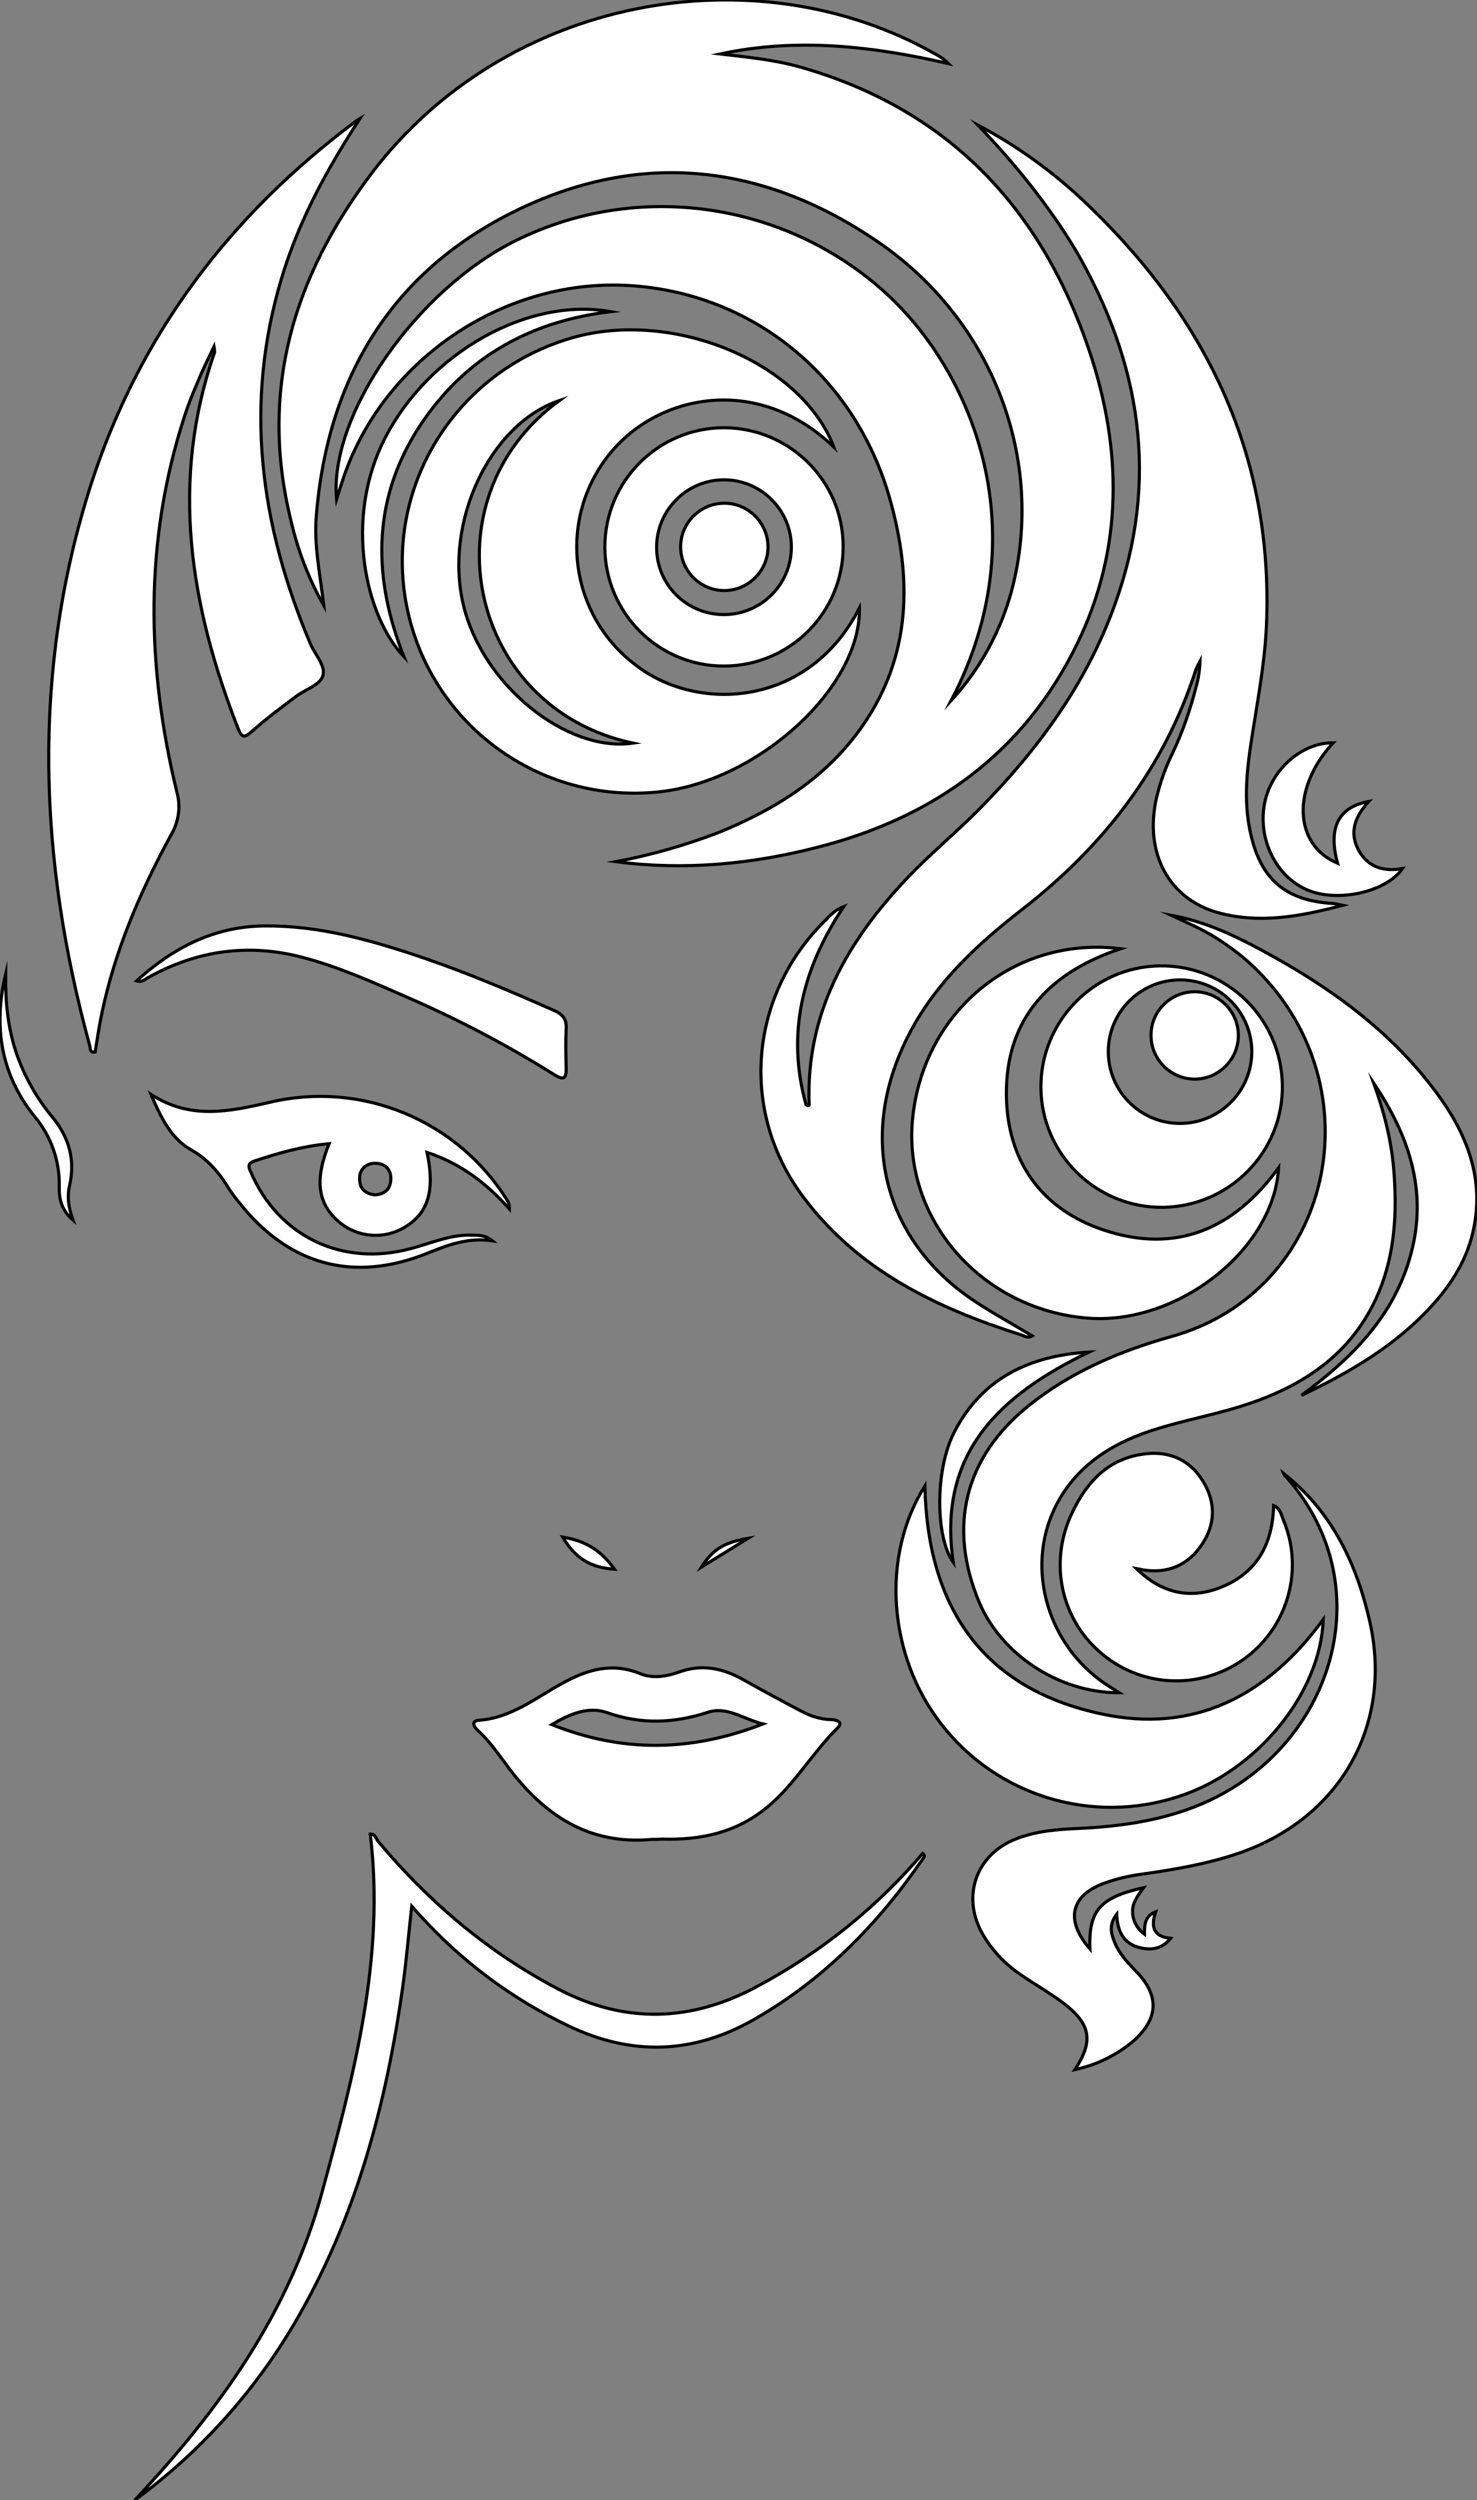 <?xml version="1.0" encoding="utf-8"?>
<!-- Generator: Adobe Illustrator 24.1.0, SVG Export Plug-In . SVG Version: 6.00 Build 0)  -->
<svg version="1.1" id="图层_1" xmlns="http://www.w3.org/2000/svg" xmlns:xlink="http://www.w3.org/1999/xlink" x="0px" y="0px"
	 viewBox="0 0 473.5 801.4" style="enable-background:new 0 0 473.5 801.4;" xml:space="preserve">
<rect x="0" y="0" width="473.5" height="801.4" fill="#808080" stroke="none"/>
<style type="text/css">
	.st0{fill:#FFFFFF;stroke:#000000;stroke-miterlimit:10;}
</style>
<path id="X990000M2Color5_6_" class="st0" d="M197.5,276.2c11.1-2.1,22-5.2,32.5-9.2c18.6-7.5,35.1-17.8,46.7-34.6
	c15.5-22.5,15.7-47.1,8.6-72.4c-11.1-39.4-44.1-66.3-84.1-68.5c-40.5-2.2-79.3,24.6-91.6,63.2c-0.5,1.6-1,3.1-1.7,5.3
	c-2.5-26.9,25.7-67.2,57.5-82.9c39-19.3,86.2-12.4,118.3,16.6c28.6,25.9,49.2,77.6,21.2,130.9c9.3-10.1,16-22.4,19.5-35.6
	c10.8-41.4-5.9-86-42.7-111.3c-36.5-25.1-75.9-29.8-116-10.3s-60.7,53.6-64.3,97.9c-0.8,9.7,1.3,19.2,2.4,28.8
	c-4.8-8.5-8.3-17.6-10.5-27.1C83,125.4,93.9,88.9,119.1,55.6C161.9-0.9,241.7-15.7,300,17.4c1.5,0.8,2.9,1.8,4.1,3
	c-24.3-5.6-48.6-8.4-73.2-3.1c8.5,1,17,1.8,25.3,4.1c47.6,13.4,77.6,45.2,93,91c10.6,31.5,11,63.4-3.9,94
	c-17,34.9-45.9,55.6-82.9,65.1C241.2,277,219.5,279.1,197.5,276.2z"/>
<path id="X990000M2Color5_5_" class="st0" d="M313.5,40.1c11.7,6.2,22.6,13.9,32.4,22.9c39.9,37.1,62.5,82,60.1,137.6
	c-0.6,13-3.2,25.8-5.1,38.6c-1.4,9.4-2.1,18.9,0.1,28.3c3.3,14.5,11.3,21.2,26.2,22.1c0.6,0,1.2,0.2,3.2,0.6
	c-14,3.7-26.7,5.9-39.7,2.4c-15.9-4.3-23.9-19-20-36.6c1.2-5.2,3-10.2,5.4-15c3.1-6.6,5.5-13.6,7.3-20.7c0.8-2.7,1.2-5.5,1.3-8.4
	c-0.5,0.9-0.9,1.8-1.3,2.7c-10.2,31.7-29.7,56.7-55.7,76.9c-15.7,12.2-29.9,25.6-38.2,44c-14.4,31.6-5,63.8,24.2,82.4
	c5.6,3.6,11.4,6.8,17.2,10.3c-1.5,0.9-2.5,0-3.5-0.3c-27.1-8.6-52.2-20.6-69.8-44.1c-20.7-27.5-17.5-64.8,7.1-88.9
	c1.5-1.5,2.9-3.2,5.8-4.3c-13.4,20-18.4,40.9-12.1,63.5c0.8,0.5,1,0.4,1-0.1c-1.1-29.2,12.2-52.3,31.5-72.6
	c7.1-7.5,15.1-14.1,22.4-21.4c19.1-19.2,35-40.7,44.2-66.5c14.3-39.8,8.2-77.3-12.6-113.2C336.1,65.7,325.4,52.5,313.5,40.1z"/>
<path id="X990000M2Color5_4_" class="st0" d="M115.4,38c-10.5,16.1-19.6,32.7-25.1,51.1c-12.2,40.4-6.9,79.3,9.3,117.5
	c1.5,3.4,5.1,7.1,3.8,10.3c-1.1,2.8-5.7,4.2-8.6,6.4c-4.8,3.6-9.6,7.2-14.1,11.2c-2.2,1.9-3.1,2.2-4.3-0.8
	c-15.5-39.5-22-79.5-7.6-120.8c0-0.6-0.1-1.2-0.2-1.8c-2.1,4.4-3.8,7.8-5.2,11.3c-1.6,3.7-3.1,7.4-4.3,11.2
	c-12.9,39.8-12.2,80-2.4,120.3c1.3,4.6,0.6,9.5-1.8,13.6c-10.8,19.8-19.5,40.5-23.3,62.9c-0.4,2.3-0.7,4.5-1.1,6.8
	c-1.8,0.3-1.5-1.1-1.7-1.9c-16.4-59.9-18.8-119.9,0.3-179.8C44.6,107.4,73.6,69.1,113.9,39C114.3,38.7,114.9,38.3,115.4,38z"/>
<path id="X930000M2Gra8Co5_5_" class="st0" d="M267.3,143.3c-24.9-24-57.7-16.7-72.8,3.4c-15.8,20.9-11.7,50.6,9.2,66.4
	c0.5,0.4,1.1,0.8,1.6,1.2c20.2,14.2,54.4,11.6,70.2-19.4c0.6,25.3-32.2,55.4-64,58.9c-38.4,4.2-73.6-21.6-81.1-59.4
	c-7.6-38.1,15.6-75.5,53.3-86.2C215.9,99.1,257,116.1,267.3,143.3z M179.3,128.4c-22.4,7.6-37.1,39.2-30.7,65.7
	c6.1,25.4,33,47.2,54.3,44.1C150,227,136,160,179.3,128.4z"/>
<path id="X930000M2Gra8Co5_4_" class="st0" d="M375.5,293.4c10.5,1.9,20,6.3,29.2,11.3c21.5,11.6,41,25.6,55.7,45.4
	c9.9,13.3,15.7,27.9,11.8,44.8c-2.3,10.2-8.1,18.5-15.3,25.9c-11.3,11.6-25.1,19.5-39.7,26.5c16-11.8,29.8-25.4,35.1-45.3
	c5.5-20.3-0.7-38.1-11.9-54.8c3.2,8.9,5.6,18,6.4,27.5c1.1,13.6,0.5,27-4.9,39.8c-8.4,19.8-24.7,30.3-44.5,36.4
	c-8.7,2.7-17.8,4.4-26.5,7.1c-13,4-24.5,10.6-31.5,23c-11.2,19.8-4.4,45.9,15.3,59c1.2,0.8,2.4,1.5,4.1,2.6
	c-20.1,0-38-12.9-44.8-28.8c-10.3-24.4-4.8-46.8,16-63.4c13.5-10.8,29.2-17.4,45.6-22C427.4,413.9,441.3,349,403,311
	c-3.9-3.9-8.3-7.3-12.9-10.2C385.4,297.8,380.4,295.7,375.5,293.4z"/>
<path id="X990000M2Color5_3_" class="st0" d="M411.5,472.3c15.6,12.3,23.5,29.1,27.7,47.8c7.3,33.1-9.7,62.6-41.7,73.8
	c-10.1,3.5-20.6,5.3-31.1,6.8c-4,0.5-7.9,1.4-11.7,2.7c-11.5,3.9-13.4,12-5.3,21.3c-0.4-12.2,3.1-16.5,17.2-19.6
	c-1.9,2.6-3.6,4.8-3.5,7.7c0,2.9,1.5,5.5,3.8,7.2c0-3.2,0.1-5.8,3.6-7.2c-1.6,4.6-0.9,8,4.8,8.5c-2.8,3.5-6.3,3.9-9.9,3
	c-5-1.2-7.2-5-7.4-10.7c-2.6,3.4-1.8,6.2-0.7,8.9c1.5,3.8,4.3,6.7,7.1,9.6c7.3,7.6,7,14.9-0.9,22c-5.4,4.6-11.9,7.8-18.9,9.3
	c6-9.1,5.2-14.6-3.8-21.4c-4.4-3.3-9.2-6-13.7-9.1c-5.1-3.5-9.4-8.1-12.4-13.5c-6.4-11.9-1.6-25,10.9-29.9
	c6.5-2.6,13.3-3.1,20.1-3.4c17.1-0.8,33.9-3.6,48.8-12.6c34.7-20.8,46.8-67.4,17.9-100C411.9,473.1,411.7,472.8,411.5,472.3z"/>
<path id="X930000M2Gra8Co5_3_" class="st0" d="M409.9,374.3c-1.5,26.4-32.6,50.6-61.4,48.2c-34-2.8-59.3-31.9-55.9-64.3
	c3.6-34.3,32.9-58.3,66.7-54.1c-24.2,8-37.8,23.9-36.6,49.3c1,19.9,11.9,34.4,30.9,40.8C377,402.1,395.6,394,409.9,374.3z"/>
<path id="X990000M2Color5_2_" class="st0" d="M424.2,519.1c-0.8,23.7-21.3,48.6-46.2,56.7c-27.7,9.2-58.3,0-76.2-23.1
	c-17.1-21.9-19.5-53.8-5.3-76.4c0.8,38.8,18.5,65,56.7,73.1C382.6,555.7,406.2,543.8,424.2,519.1z"/>
<path id="XFF9900M2Gra3C03" class="st0" d="M209,589.6c-20.5,1.9-34.9-8-46.5-23.7c-2.9-3.9-5.6-7.8-9.2-11.1
	c-1.3-1.2-2.6-3.2,0.4-3.4c10.3-0.8,18.1-7.2,26.5-11.8c8.2-4.5,16-6.8,25.1-3.1c3.9,1.6,8.3,0.9,12.3-0.5c7.3-2.7,14-1.3,20.5,2.3
	c6.2,3.5,12.5,6.9,18.8,10.2c2.9,1.6,6.1,2.6,9.5,2.7c1.4,0,4.3,0.6,2,2.8c-7.9,7.8-13.5,17.7-22,24.9c-10,8.5-21.6,11-34.3,10.6
	C211,589.6,210,589.6,209,589.6z M244.6,552.6c-6.5-1.6-11.6-5.8-17.8-3.7c-10.8,3.5-21.2,3.9-32.1,0.1c-6.2-2.2-12.2,0.5-17.8,3.8
	C199.4,561.8,221.4,561.6,244.6,552.6L244.6,552.6z"/>
<path id="XFF949DM2Gra6OT37" class="st0" d="M43.2,801.4c27-28.8,49.6-60.1,60.1-98.9c10.2-37.5,20.2-75,15.4-114.6
	c1.5-0.2,1.8,1.4,2.5,2.3c16.3,19.5,35.4,35.7,58,47.5c21.3,11.1,42.5,10.4,63.6-1c20.2-10.8,38.2-25.2,53-42.6c1,0.8,0.3,1.4,0,1.8
	c-14.4,21-31.9,38.8-54.2,51.5c-19.5,11.1-39.3,11.6-59.3,2c-18.1-8.6-34.3-20.7-47.8-35.6L132,611c-1,8.9-1.7,17.1-2.8,25.2
	c-5.3,38.2-15.1,75.1-34.9,108.7C81.3,767,63.9,786.2,43.2,801.4z"/>
<path id="XCC0000M1Gra7Co6_3_" class="st0" d="M364.3,502.8c7.9,7.8,17.1,10,27.1,6c11.5-4.6,16.6-13.8,16.9-26.2
	c2.1,0.9,2.4,2.8,3,4.3c8.1,18.9-0.7,40.8-19.6,48.9c-12.7,5.4-27.4,3.4-38.1-5.4c-13.5-11-17.6-29.6-9.8-45.7
	c4.8-10,11.8-17.4,23.5-18.7c8-0.9,14.5,2.2,18.6,9.2c3.9,6.6,3.7,13.5-0.6,19.9c-4.5,6.7-11,9.4-19,8.1
	C365.6,503,364.9,502.9,364.3,502.8z"/>
<path id="XCC0000M1Gra7Co6_2_" class="st0" d="M270.3,175.2c0,21.1-17,38.2-38.1,38.3s-38.2-17-38.3-38.1c0-21.1,17-38.2,38.1-38.3
	c0,0,0,0,0.1,0C253.2,137.2,270.3,154.2,270.3,175.2z M232.1,197c11.9,0,21.6-9.7,21.6-21.6c0-11.9-9.7-21.6-21.6-21.6
	s-21.6,9.7-21.6,21.6c0,0,0,0,0,0.1C210.5,187.4,220.1,197,232.1,197L232.1,197z"/>
<path id="X930000M2Gra8Co5_2_" class="st0" d="M373,387c-21.4,0.3-39-16.8-39.3-38.1s16.8-39,38.1-39.3
	c21.4-0.3,38.9,16.7,39.3,38.1C411.5,369,394.4,386.6,373,387C373,387,373,387,373,387z M401.3,337.3c0.1-12.7-10.1-23.1-22.8-23.2
	c-12.7-0.1-23.1,10.1-23.2,22.8c-0.1,12.7,10.1,23.1,22.8,23.2c0.1,0,0.2,0,0.2,0C390.9,360.1,401.2,349.9,401.3,337.3z"/>
<path id="XEC2AFFM2Gra1OT31" class="st0" d="M105.5,366.6c-8.6,0.8-16.2,3-23.8,5.5c-2.2,0.7-2.2,1.7-1.3,3.6
	c8.9,20.7,29.4,30.5,51.4,24.5c6.4-1.7,12.6-4.5,19.4-4.3c2,0.1,4-0.2,6.6,1.8c-8.1-1.1-14.5,1.5-21,4.1c-23.5,9.4-44.3,3.7-60-16.2
	c-1.2-1.4-2.3-2.9-3.3-4.4c-3.1-5.1-6.7-9.5-12.2-12.6c-6.4-3.6-9.7-10.3-12.9-17.8c12.6,8.2,25.1,5.5,37.8,2.6
	c29.8-7.2,60.9,5.8,76.8,32c0.2,0.7,0.3,1.4,0.3,2.1c-7.7-8.6-16-14.7-26.4-18.1c2.6,12.2,0.4,19.5-7.2,24c-6.6,4-15.1,3.3-21-1.7
	C101.8,385.8,100.8,378.2,105.5,366.6z M120.2,383c3.2-0.2,5-1.9,5.1-5s-1.8-5.1-4.9-5.1c-2.6-0.2-4.9,1.7-5.1,4.2
	c0,0.3,0,0.5,0,0.8C115.2,381,117.2,382.7,120.2,383z"/>
<path id="XE655FFM2Gra1OT30" class="st0" d="M43.8,314.4c11.8-10.7,24.9-17.4,40.8-17.6c17.9-0.2,34.9,4.7,51.6,10.4
	c14,4.8,27.6,10.6,41.2,16.6c2.8,1.2,4.3,2.7,4.1,5.9c-0.2,4.1-0.1,8.3,0,12.5c0.1,3.7-0.8,4.2-4.1,2.1c-15.2-9.5-31.2-17.9-47.7-25
	c-10.7-4.7-21.3-9.4-32.6-12.4c-17.4-4.6-34-2.3-49.7,6.5C46.5,313.8,45.8,315,43.8,314.4z"/>
<path id="X990000M2Color5_1_" class="st0" d="M427.4,238.1c-13.4,14.5-12.7,32.7,1.4,38.6c-3.1-11.3,0.2-18,10-19.8
	c-4.5,4.9-6.4,10.1-3.1,15.9c3,5.2,8,6.7,13.9,5.6c-5.1,7.5-20.7,11-30.4,6.9c-10.3-4.3-16.2-16.7-13.7-28.3
	C407.8,246.4,417.5,238,427.4,238.1z"/>
<path id="X930000M2Gra8Co5_1_" class="st0" d="M195.7,99.9c-27.6,3.3-48.4,16.2-62.3,38.5c-14.1,22.8-13.8,47.3-3.9,72.1
	c-12.2-12.7-19.6-44.1-5.9-70.4C137.5,113.3,169,95.1,195.7,99.9z"/>
<path id="X930000M2Gra8Co5" class="st0" d="M349.1,433.4c-28.5,13.7-48.7,32.4-43.5,67.4c-5.7-8-5.9-29.2,0.1-41.3
	C314.6,441.8,330.1,434.5,349.1,433.4z"/>
<path id="X990000M2Color5" class="st0" d="M1.8,312.3c-0.1,8.8,0.7,17.5,3.7,26c2.6,7.2,6.4,13.9,11.3,19.8
	c5.3,6.4,7.4,13.7,5.5,21.9c-0.8,3.5-0.4,6.9,1.1,11.1c-3.8-3.3-4.5-7-4.4-10.7c0.2-8.2-2.6-16.2-7.9-22.5
	C0.3,344.5-2.2,329,1.8,312.3z"/>
<path id="XFF6315M2Gra4OT38_1_" class="st0" d="M197,503c-7.9-0.5-12.7-3.7-16.6-10.3C187.7,493.9,192.6,496.9,197,503z"/>
<path id="XFF6315M2Gra4OT38" class="st0" d="M224.9,502.3c3.6-5.7,7.3-7.9,14.9-9.2L224.9,502.3z"/>
<path id="XCC0000M1Gra7Co6_1_" class="st0" d="M246.2,175.5c-0.1,7.7-6.5,13.9-14.2,13.8s-13.9-6.5-13.8-14.2s6.5-13.9,14.2-13.8
	S246.3,167.8,246.2,175.5z"/>
<path id="XCC0000M1Gra7Co6" class="st0" d="M383,317.9c7.7,0,14,6.3,14,14c0,7.7-6.3,14-14,14c-7.7,0-14-6.3-14-14c0,0,0-0.1,0-0.1
	C369,324.1,375.3,317.9,383,317.9C383,317.9,383,317.9,383,317.9z"/>
</svg>
